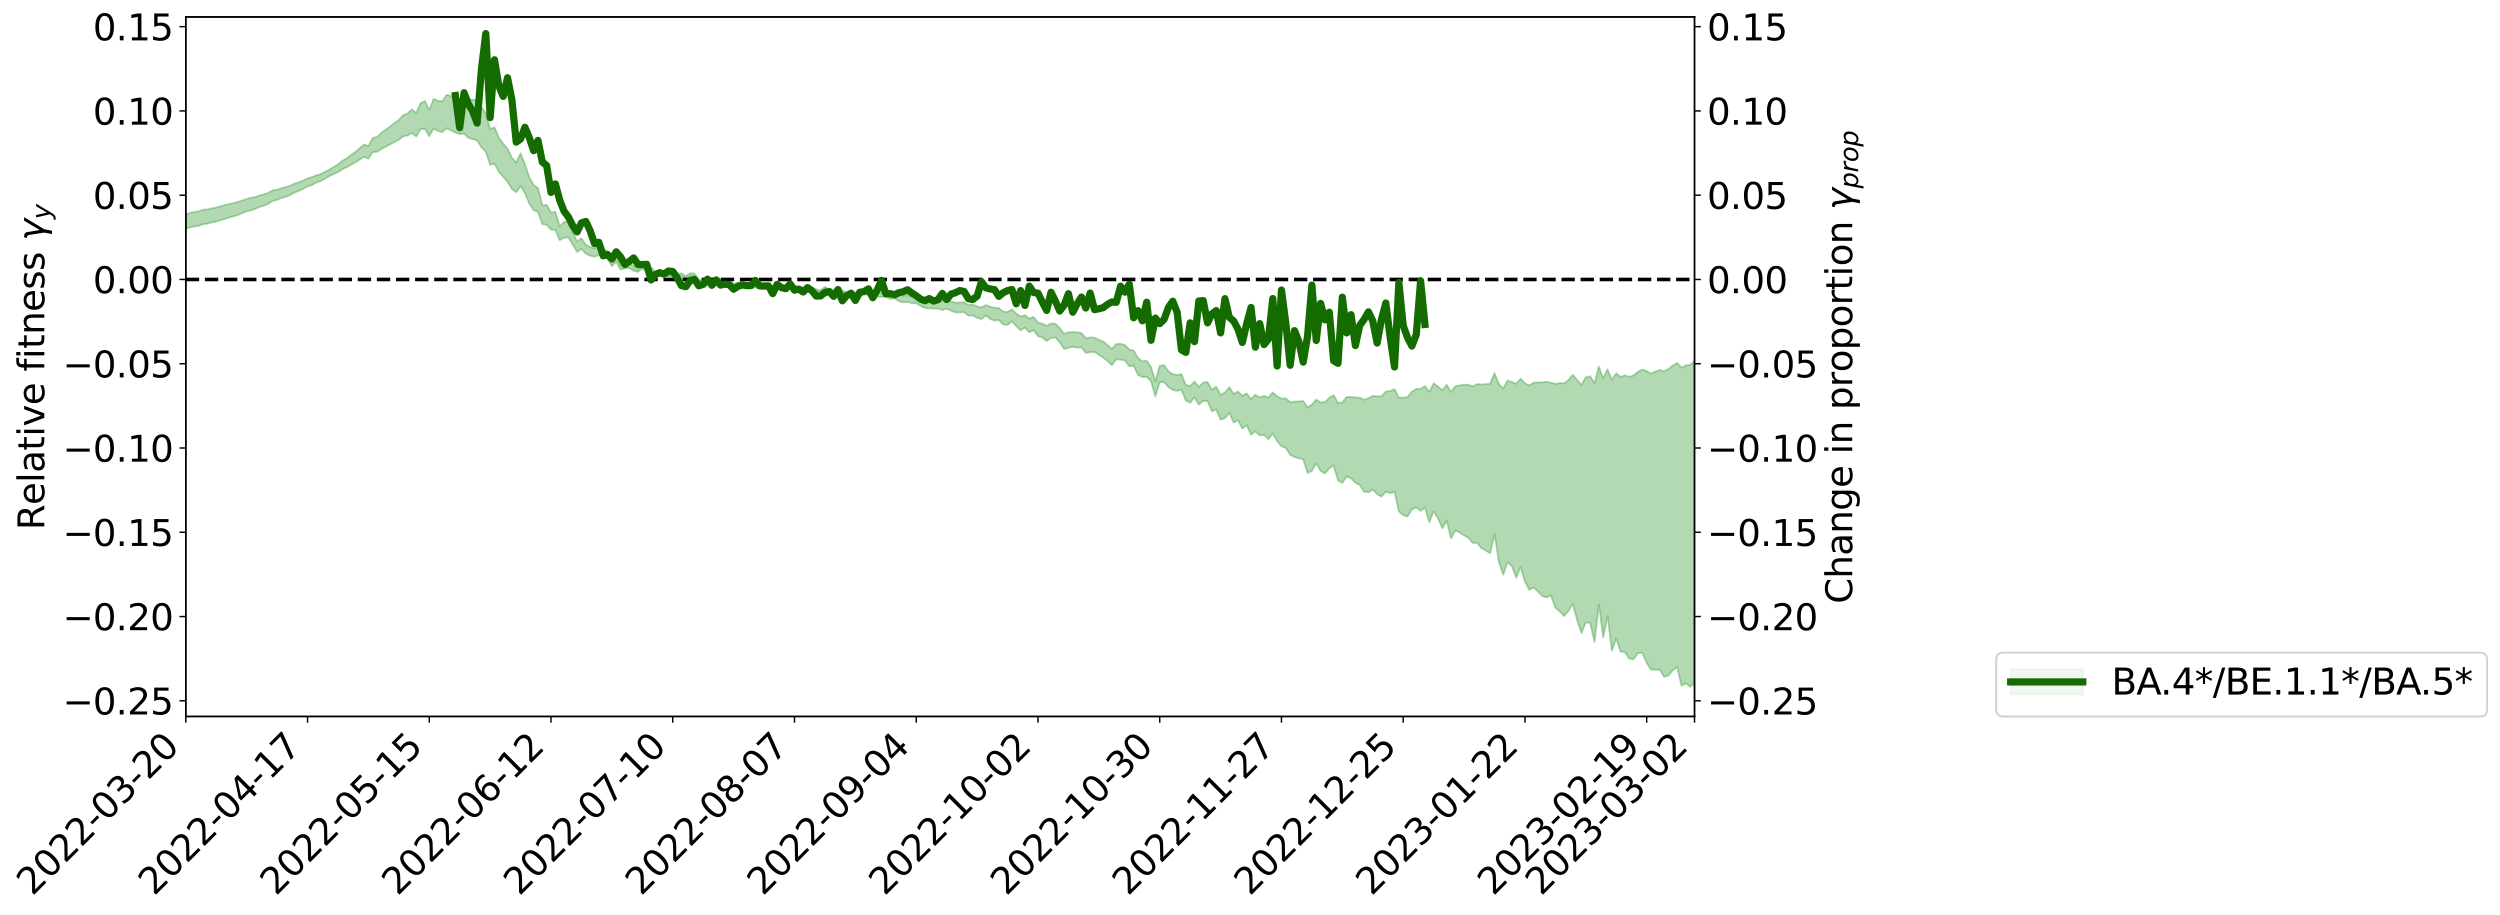 <?xml version="1.0" encoding="utf-8" standalone="no"?>
<!DOCTYPE svg PUBLIC "-//W3C//DTD SVG 1.1//EN"
  "http://www.w3.org/Graphics/SVG/1.1/DTD/svg11.dtd">
<svg xmlns:xlink="http://www.w3.org/1999/xlink" width="1386.94pt" height="507.542pt" viewBox="0 0 1386.94 507.542" xmlns="http://www.w3.org/2000/svg" version="1.1">
 <defs>
  <style type="text/css">*{stroke-linejoin: round; stroke-linecap: butt}</style>
 </defs>
 <g id="figure_1">
  <g id="patch_1">
   <path d="M 0 507.542 
L 1386.94 507.542 
L 1386.94 -0 
L 0 -0 
z
" style="fill: #ffffff"/>
  </g>
  <g id="axes_1">
   <g id="patch_2">
    <path d="M 103.075 397.467 
L 940.075 397.467 
L 940.075 9.387 
L 103.075 9.387 
z
" style="fill: #ffffff"/>
   </g>
   <g id="PolyCollection_1">
    <defs>
     <path id="m6ed21da39d" d="M 103.075 -388.603 
L 103.075 -380.568 
L 105.487 -381.438 
L 107.899 -381.979 
L 110.311 -382.285 
L 112.723 -383.193 
L 115.135 -383.416 
L 117.547 -384.141 
L 119.96 -384.627 
L 122.372 -385.411 
L 124.784 -386.045 
L 127.196 -386.878 
L 129.608 -387.506 
L 132.02 -388.292 
L 134.432 -389.261 
L 136.844 -390.297 
L 139.256 -390.833 
L 141.669 -391.655 
L 144.081 -392.788 
L 146.493 -393.489 
L 148.905 -394.483 
L 151.317 -396.074 
L 153.729 -396.623 
L 156.141 -397.679 
L 158.553 -398.384 
L 160.965 -399.308 
L 163.377 -400.694 
L 165.79 -401.64 
L 168.202 -402.752 
L 170.614 -404.114 
L 173.026 -404.819 
L 175.438 -406.198 
L 177.85 -407.002 
L 180.262 -408.381 
L 182.674 -409.81 
L 185.086 -410.946 
L 187.498 -412.044 
L 189.911 -413.681 
L 192.323 -414.702 
L 194.735 -416.187 
L 197.147 -417.433 
L 199.559 -418.995 
L 201.971 -420.559 
L 204.383 -419.48 
L 206.795 -423.163 
L 209.207 -423.271 
L 211.62 -424.977 
L 214.032 -426.2 
L 216.444 -427.446 
L 218.856 -428.714 
L 221.268 -429.989 
L 223.68 -431.89 
L 226.092 -432.34 
L 228.504 -433.79 
L 230.916 -431.724 
L 233.328 -435.909 
L 235.741 -436.062 
L 238.153 -431.942 
L 240.565 -436.136 
L 242.977 -434.889 
L 245.389 -434.214 
L 247.801 -436.388 
L 250.213 -435.17 
L 252.625 -433.923 
L 255.037 -433.089 
L 257.449 -433.422 
L 259.862 -431.079 
L 262.274 -430.303 
L 264.686 -429.625 
L 267.098 -425.796 
L 269.51 -423.339 
L 271.922 -416.056 
L 274.334 -416.663 
L 276.746 -412.212 
L 279.158 -409.484 
L 281.571 -406.745 
L 283.983 -402.657 
L 286.395 -400.843 
L 288.807 -404.311 
L 291.219 -400.366 
L 293.631 -394.601 
L 296.043 -390.898 
L 298.455 -390.05 
L 300.867 -383.123 
L 303.279 -382.872 
L 305.692 -380.138 
L 308.104 -379.892 
L 310.516 -374.302 
L 312.928 -375.677 
L 315.34 -375.786 
L 317.752 -371.906 
L 320.164 -367.732 
L 322.576 -369.43 
L 324.988 -366.814 
L 327.4 -365.661 
L 329.813 -365.105 
L 332.225 -366.084 
L 334.637 -364.808 
L 337.049 -364.171 
L 339.461 -359.839 
L 341.873 -362.287 
L 344.285 -357.946 
L 346.697 -358.71 
L 349.109 -358.827 
L 351.522 -357.296 
L 353.934 -356.642 
L 356.346 -358.448 
L 358.758 -356.799 
L 361.17 -357.322 
L 363.582 -354.748 
L 365.994 -355.119 
L 368.406 -355.096 
L 370.818 -354.08 
L 373.23 -354.408 
L 375.643 -353.736 
L 378.055 -354.181 
L 380.467 -352.945 
L 382.879 -354.209 
L 385.291 -354.237 
L 387.703 -351.431 
L 390.115 -350.96 
L 392.527 -350.91 
L 394.939 -351.997 
L 397.351 -351.025 
L 399.764 -351.41 
L 402.176 -350.319 
L 404.588 -350.66 
L 407 -348.846 
L 409.412 -349.624 
L 411.824 -350.085 
L 414.236 -348.766 
L 416.648 -348.835 
L 419.06 -347.86 
L 421.473 -348.209 
L 423.885 -348.316 
L 426.297 -347.441 
L 428.709 -347.668 
L 431.121 -347.541 
L 433.533 -347.945 
L 435.945 -347.976 
L 438.357 -347.975 
L 440.769 -348.192 
L 443.181 -347.134 
L 445.594 -346.862 
L 448.006 -346.463 
L 450.418 -346.656 
L 452.83 -345.825 
L 455.242 -345.166 
L 457.654 -347.346 
L 460.066 -345.896 
L 462.478 -345.472 
L 464.89 -344.477 
L 467.303 -345.28 
L 469.715 -343.929 
L 472.127 -343.598 
L 474.539 -344.146 
L 476.951 -344.398 
L 479.363 -344.469 
L 481.775 -343.682 
L 484.187 -344.116 
L 486.599 -342.97 
L 489.011 -342.817 
L 491.424 -342.837 
L 493.836 -341.756 
L 496.248 -342.095 
L 498.66 -340.437 
L 501.072 -339.81 
L 503.484 -340.055 
L 505.896 -339.293 
L 508.308 -339.312 
L 510.72 -337.839 
L 513.132 -336.676 
L 515.545 -336.446 
L 517.957 -336.366 
L 520.369 -336.347 
L 522.781 -335.51 
L 525.193 -336.236 
L 527.605 -335.178 
L 530.017 -334.189 
L 532.429 -334.231 
L 534.841 -334.326 
L 537.254 -332.41 
L 539.666 -332.551 
L 542.078 -331.238 
L 544.49 -330.456 
L 546.902 -332.491 
L 549.314 -330.549 
L 551.726 -329.713 
L 554.138 -329.929 
L 556.55 -327.526 
L 558.962 -327.27 
L 561.375 -329.179 
L 563.787 -326.66 
L 566.199 -324.269 
L 568.611 -325.838 
L 571.023 -323.129 
L 573.435 -324.33 
L 575.847 -321.024 
L 578.259 -320.321 
L 580.671 -318.305 
L 583.083 -320.05 
L 585.496 -320.225 
L 587.908 -317.655 
L 590.32 -313.965 
L 592.732 -314.523 
L 595.144 -315.145 
L 597.556 -314.661 
L 599.968 -314.798 
L 602.38 -311.761 
L 604.792 -312.147 
L 607.205 -312.259 
L 609.617 -310.747 
L 612.029 -309.134 
L 614.441 -307.241 
L 616.853 -304.948 
L 619.265 -308.223 
L 621.677 -307.99 
L 624.089 -307.536 
L 626.501 -304.339 
L 628.913 -304.635 
L 631.326 -299.534 
L 633.738 -298.371 
L 636.15 -298.468 
L 638.562 -295.955 
L 640.974 -287.596 
L 643.386 -295.544 
L 645.798 -295.593 
L 648.21 -292.75 
L 650.622 -291.249 
L 653.034 -290.651 
L 655.447 -291.253 
L 657.859 -285.301 
L 660.271 -284.087 
L 662.683 -287.107 
L 665.095 -283.048 
L 667.507 -285.202 
L 669.919 -284.994 
L 672.331 -279.343 
L 674.743 -280.399 
L 677.156 -274.663 
L 679.568 -275.642 
L 681.98 -278.487 
L 684.392 -273.084 
L 686.804 -274.363 
L 689.216 -269.83 
L 691.628 -271.56 
L 694.04 -266.399 
L 696.452 -268.184 
L 698.864 -265.934 
L 701.277 -266.311 
L 703.689 -263.817 
L 706.101 -267.108 
L 708.513 -262.749 
L 710.925 -259.951 
L 713.337 -259.011 
L 715.749 -255.239 
L 718.161 -254.029 
L 720.573 -253.241 
L 722.986 -252.735 
L 725.398 -245.129 
L 727.81 -246.307 
L 730.222 -250.382 
L 732.634 -246.276 
L 735.046 -244.891 
L 737.458 -247.658 
L 739.87 -249.331 
L 742.282 -241.047 
L 744.694 -239.554 
L 747.107 -243.231 
L 749.519 -242.129 
L 751.931 -239.728 
L 754.343 -238.462 
L 756.755 -234.79 
L 759.167 -234.374 
L 761.579 -235.921 
L 763.991 -233.413 
L 766.403 -231.979 
L 768.815 -234.692 
L 771.228 -234.017 
L 773.64 -234.582 
L 776.052 -223.793 
L 778.464 -221.76 
L 780.876 -220.982 
L 783.288 -224.944 
L 785.7 -226.05 
L 788.112 -224.1 
L 790.524 -225.995 
L 792.937 -217.808 
L 795.349 -223.872 
L 797.761 -219.973 
L 800.173 -214.399 
L 802.585 -218.664 
L 804.997 -208.801 
L 807.409 -213.305 
L 809.821 -212.089 
L 812.233 -210.463 
L 814.645 -209.134 
L 817.058 -206.283 
L 819.47 -206.285 
L 821.882 -203.375 
L 824.294 -202.117 
L 826.706 -200.614 
L 829.118 -211.283 
L 831.53 -195.73 
L 833.942 -188.676 
L 836.354 -195.637 
L 838.766 -193.458 
L 841.179 -187.042 
L 843.591 -193.092 
L 846.003 -184.837 
L 848.415 -180.286 
L 850.827 -181.624 
L 853.239 -179.387 
L 855.651 -176.806 
L 858.063 -176.06 
L 860.475 -177.171 
L 862.888 -170.376 
L 865.3 -168.351 
L 867.712 -165.77 
L 870.124 -168.596 
L 872.536 -172.584 
L 874.948 -163.548 
L 877.36 -156.34 
L 879.772 -162.251 
L 882.184 -161.918 
L 884.596 -151.269 
L 887.009 -172.229 
L 889.421 -153.836 
L 891.833 -165.758 
L 894.245 -146.474 
L 896.657 -153.23 
L 899.069 -145.996 
L 901.481 -145.753 
L 903.893 -142.102 
L 906.305 -141.765 
L 908.717 -145.281 
L 911.13 -145.384 
L 913.542 -139.759 
L 915.954 -136.057 
L 918.366 -135.99 
L 920.778 -135.985 
L 923.19 -132.014 
L 925.602 -132.799 
L 928.014 -135.631 
L 930.426 -137.55 
L 932.839 -127.085 
L 935.251 -128.416 
L 937.663 -126.499 
L 940.075 -128.773 
L 940.075 -307.202 
L 940.075 -307.202 
L 937.663 -305.088 
L 935.251 -304.874 
L 932.839 -303.593 
L 930.426 -306.23 
L 928.014 -304.766 
L 925.602 -302.849 
L 923.19 -301.608 
L 920.778 -302.256 
L 918.366 -301.508 
L 915.954 -300.285 
L 913.542 -301.625 
L 911.13 -302.564 
L 908.717 -301.34 
L 906.305 -299.339 
L 903.893 -298.438 
L 901.481 -299.332 
L 899.069 -298.399 
L 896.657 -300.44 
L 894.245 -296.902 
L 891.833 -302.618 
L 889.421 -297.658 
L 887.009 -304.218 
L 884.596 -295.038 
L 882.184 -298.799 
L 879.772 -298.34 
L 877.36 -294.035 
L 874.948 -296.729 
L 872.536 -299.61 
L 870.124 -296.706 
L 867.712 -294.863 
L 865.3 -294.987 
L 862.888 -294.536 
L 860.475 -295.151 
L 858.063 -295.793 
L 855.651 -295.447 
L 853.239 -295.42 
L 850.827 -295.285 
L 848.415 -293.75 
L 846.003 -294.882 
L 843.591 -297.449 
L 841.179 -294.632 
L 838.766 -295.67 
L 836.354 -296.442 
L 833.942 -292.035 
L 831.53 -294.455 
L 829.118 -300.579 
L 826.706 -294.695 
L 824.294 -294.473 
L 821.882 -294.189 
L 819.47 -294.496 
L 817.058 -293.199 
L 814.645 -294.088 
L 812.233 -294.13 
L 809.821 -293.797 
L 807.409 -293.297 
L 804.997 -290.099 
L 802.585 -294.031 
L 800.173 -291.034 
L 797.761 -293.077 
L 795.349 -294.897 
L 792.937 -290.17 
L 790.524 -293.355 
L 788.112 -291.801 
L 785.7 -291.777 
L 783.288 -290.324 
L 780.876 -287.175 
L 778.464 -286.926 
L 776.052 -286.927 
L 773.64 -291.661 
L 771.228 -290.596 
L 768.815 -290.322 
L 766.403 -287.711 
L 763.991 -287.731 
L 761.579 -287.913 
L 759.167 -286.679 
L 756.755 -285.786 
L 754.343 -286.924 
L 751.931 -287.032 
L 749.519 -287.292 
L 747.107 -287.329 
L 744.694 -284.301 
L 742.282 -283.986 
L 739.87 -288.32 
L 737.458 -286.869 
L 735.046 -284.446 
L 732.634 -284.279 
L 730.222 -285.891 
L 727.81 -283.038 
L 725.398 -281.637 
L 722.986 -285.131 
L 720.573 -284.865 
L 718.161 -284.75 
L 715.749 -284.437 
L 713.337 -286.581 
L 710.925 -286.387 
L 708.513 -287.758 
L 706.101 -289.865 
L 703.689 -286.884 
L 701.277 -287.886 
L 698.864 -287.123 
L 696.452 -288.57 
L 694.04 -286.135 
L 691.628 -289.28 
L 689.216 -287.933 
L 686.804 -290.358 
L 684.392 -289.053 
L 681.98 -292.692 
L 679.568 -289.77 
L 677.156 -288.54 
L 674.743 -292.956 
L 672.331 -291.377 
L 669.919 -295.589 
L 667.507 -295.337 
L 665.095 -292.875 
L 662.683 -295.915 
L 660.271 -293.412 
L 657.859 -293.956 
L 655.447 -299.986 
L 653.034 -299.468 
L 650.622 -299.973 
L 648.21 -301.599 
L 645.798 -305.078 
L 643.386 -304.561 
L 640.974 -296.031 
L 638.562 -303.909 
L 636.15 -307.544 
L 633.738 -307.054 
L 631.326 -308.937 
L 628.913 -313.069 
L 626.501 -313.645 
L 624.089 -316.13 
L 621.677 -316.79 
L 619.265 -316.766 
L 616.853 -313.919 
L 614.441 -316.144 
L 612.029 -318.081 
L 609.617 -319.054 
L 607.205 -320.257 
L 604.792 -320.341 
L 602.38 -319.947 
L 599.968 -322.735 
L 597.556 -323.237 
L 595.144 -323.324 
L 592.732 -323.167 
L 590.32 -322.361 
L 587.908 -325.64 
L 585.496 -327.902 
L 583.083 -328.104 
L 580.671 -326.731 
L 578.259 -328.069 
L 575.847 -328.541 
L 573.435 -331.773 
L 571.023 -330.775 
L 568.611 -332.707 
L 566.199 -331.938 
L 563.787 -333.588 
L 561.375 -335.895 
L 558.962 -334.481 
L 556.55 -334.666 
L 554.138 -336.629 
L 551.726 -336.765 
L 549.314 -337.412 
L 546.902 -338.336 
L 544.49 -336.985 
L 542.078 -337.549 
L 539.666 -338.616 
L 537.254 -338.384 
L 534.841 -339.854 
L 532.429 -339.737 
L 530.017 -339.676 
L 527.605 -340.437 
L 525.193 -341.193 
L 522.781 -340.644 
L 520.369 -341.12 
L 517.957 -341.07 
L 515.545 -341.101 
L 513.132 -341.331 
L 510.72 -342.016 
L 508.308 -343.398 
L 505.896 -342.934 
L 503.484 -343.742 
L 501.072 -343.543 
L 498.66 -344.077 
L 496.248 -344.99 
L 493.836 -344.558 
L 491.424 -345.253 
L 489.011 -345.206 
L 486.599 -345.452 
L 484.187 -346.302 
L 481.775 -345.959 
L 479.363 -346.589 
L 476.951 -346.299 
L 474.539 -345.38 
L 472.127 -345.181 
L 469.715 -345.341 
L 467.303 -346.461 
L 464.89 -345.808 
L 462.478 -346.638 
L 460.066 -347.105 
L 457.654 -348.404 
L 455.242 -346.496 
L 452.83 -347.002 
L 450.418 -347.839 
L 448.006 -347.565 
L 445.594 -348.058 
L 443.181 -348.327 
L 440.769 -348.972 
L 438.357 -348.665 
L 435.945 -348.979 
L 433.533 -348.983 
L 431.121 -348.77 
L 428.709 -348.836 
L 426.297 -348.693 
L 423.885 -349.594 
L 421.473 -349.343 
L 419.06 -349.121 
L 416.648 -349.929 
L 414.236 -349.827 
L 411.824 -351.093 
L 409.412 -350.776 
L 407 -350.083 
L 404.588 -351.934 
L 402.176 -351.237 
L 399.764 -352.777 
L 397.351 -352.132 
L 394.939 -353.141 
L 392.527 -352.298 
L 390.115 -351.942 
L 387.703 -352.454 
L 385.291 -355.737 
L 382.879 -356.003 
L 380.467 -354.275 
L 378.055 -355.974 
L 375.643 -355.191 
L 373.23 -355.753 
L 370.818 -355.481 
L 368.406 -357.141 
L 365.994 -356.958 
L 363.582 -356.604 
L 361.17 -359.396 
L 358.758 -358.973 
L 356.346 -361.019 
L 353.934 -358.27 
L 351.522 -359.94 
L 349.109 -361.523 
L 346.697 -361.511 
L 344.285 -360.288 
L 341.873 -365.805 
L 339.461 -362.959 
L 337.049 -368.201 
L 334.637 -369.349 
L 332.225 -371.034 
L 329.813 -369.878 
L 327.4 -370.582 
L 324.988 -371.788 
L 322.576 -375.321 
L 320.164 -373.617 
L 317.752 -378.577 
L 315.34 -384.84 
L 312.928 -384.335 
L 310.516 -381.972 
L 308.104 -390.027 
L 305.692 -389.625 
L 303.279 -393.872 
L 300.867 -393.692 
L 298.455 -403.267 
L 296.043 -404.927 
L 293.631 -409.297 
L 291.219 -416.374 
L 288.807 -422.513 
L 286.395 -417.353 
L 283.983 -420.088 
L 281.571 -425.108 
L 279.158 -427.813 
L 276.746 -431.276 
L 274.334 -436.992 
L 271.922 -435.874 
L 269.51 -444.816 
L 267.098 -448.079 
L 264.686 -451.749 
L 262.274 -452.231 
L 259.862 -452.39 
L 257.449 -454.108 
L 255.037 -452.627 
L 252.625 -453.137 
L 250.213 -454.321 
L 247.801 -454.979 
L 245.389 -451.365 
L 242.977 -451.615 
L 240.565 -452.696 
L 238.153 -446.528 
L 235.741 -451.509 
L 233.328 -450.346 
L 230.916 -444.895 
L 228.504 -446.867 
L 226.092 -444.575 
L 223.68 -443.717 
L 221.268 -441.021 
L 218.856 -439.251 
L 216.444 -437.396 
L 214.032 -435.584 
L 211.62 -433.896 
L 209.207 -431.501 
L 206.795 -431.057 
L 204.383 -426.5 
L 201.971 -427.416 
L 199.559 -425.336 
L 197.147 -423.213 
L 194.735 -421.612 
L 192.323 -419.692 
L 189.911 -418.382 
L 187.498 -416.302 
L 185.086 -414.899 
L 182.674 -413.479 
L 180.262 -412.192 
L 177.85 -410.919 
L 175.438 -410.278 
L 173.026 -409.244 
L 170.614 -408.552 
L 168.202 -407.381 
L 165.79 -406.475 
L 163.377 -405.7 
L 160.965 -404.512 
L 158.553 -403.748 
L 156.141 -403.19 
L 153.729 -402.314 
L 151.317 -401.948 
L 148.905 -400.594 
L 146.493 -399.795 
L 144.081 -399.175 
L 141.669 -398.253 
L 139.256 -397.887 
L 136.844 -397.151 
L 134.432 -396.371 
L 132.02 -395.506 
L 129.608 -394.969 
L 127.196 -394.359 
L 124.784 -393.872 
L 122.372 -393.112 
L 119.96 -392.407 
L 117.547 -392.01 
L 115.135 -391.36 
L 112.723 -391.179 
L 110.311 -390.332 
L 107.899 -390.015 
L 105.487 -389.502 
L 103.075 -388.603 
z
" style="stroke: #008000; stroke-opacity: 0.3"/>
    </defs>
    <g clip-path="url(#p1a5c89d118)">
     <use xlink:href="#m6ed21da39d" x="0" y="507.542" style="fill: #008000; fill-opacity: 0.3; stroke: #008000; stroke-opacity: 0.3"/>
    </g>
   </g>
   <g id="matplotlib.axis_1">
    <g id="xtick_1">
     <g id="line2d_1">
      <defs>
       <path id="m2df8b7bf4e" d="M 0 0 
L 0 3.5 
" style="stroke: #000000; stroke-width: 0.8"/>
      </defs>
      <g>
       <use xlink:href="#m2df8b7bf4e" x="103.075" y="397.467" style="stroke: #000000; stroke-width: 0.8"/>
      </g>
     </g>
     <g id="text_1">
      <!-- 2022-03-20 -->
      <g transform="translate(17.946 497.401) rotate(-45) scale(0.2 -0.2)">
       <defs>
        <path id="DejaVuSans-32" d="M 1228 531 
L 3431 531 
L 3431 0 
L 469 0 
L 469 531 
Q 828 903 1448 1529 
Q 2069 2156 2228 2338 
Q 2531 2678 2651 2914 
Q 2772 3150 2772 3378 
Q 2772 3750 2511 3984 
Q 2250 4219 1831 4219 
Q 1534 4219 1204 4116 
Q 875 4013 500 3803 
L 500 4441 
Q 881 4594 1212 4672 
Q 1544 4750 1819 4750 
Q 2544 4750 2975 4387 
Q 3406 4025 3406 3419 
Q 3406 3131 3298 2873 
Q 3191 2616 2906 2266 
Q 2828 2175 2409 1742 
Q 1991 1309 1228 531 
z
" transform="scale(0.016)"/>
        <path id="DejaVuSans-30" d="M 2034 4250 
Q 1547 4250 1301 3770 
Q 1056 3291 1056 2328 
Q 1056 1369 1301 889 
Q 1547 409 2034 409 
Q 2525 409 2770 889 
Q 3016 1369 3016 2328 
Q 3016 3291 2770 3770 
Q 2525 4250 2034 4250 
z
M 2034 4750 
Q 2819 4750 3233 4129 
Q 3647 3509 3647 2328 
Q 3647 1150 3233 529 
Q 2819 -91 2034 -91 
Q 1250 -91 836 529 
Q 422 1150 422 2328 
Q 422 3509 836 4129 
Q 1250 4750 2034 4750 
z
" transform="scale(0.016)"/>
        <path id="DejaVuSans-2d" d="M 313 2009 
L 1997 2009 
L 1997 1497 
L 313 1497 
L 313 2009 
z
" transform="scale(0.016)"/>
        <path id="DejaVuSans-33" d="M 2597 2516 
Q 3050 2419 3304 2112 
Q 3559 1806 3559 1356 
Q 3559 666 3084 287 
Q 2609 -91 1734 -91 
Q 1441 -91 1130 -33 
Q 819 25 488 141 
L 488 750 
Q 750 597 1062 519 
Q 1375 441 1716 441 
Q 2309 441 2620 675 
Q 2931 909 2931 1356 
Q 2931 1769 2642 2001 
Q 2353 2234 1838 2234 
L 1294 2234 
L 1294 2753 
L 1863 2753 
Q 2328 2753 2575 2939 
Q 2822 3125 2822 3475 
Q 2822 3834 2567 4026 
Q 2313 4219 1838 4219 
Q 1578 4219 1281 4162 
Q 984 4106 628 3988 
L 628 4550 
Q 988 4650 1302 4700 
Q 1616 4750 1894 4750 
Q 2613 4750 3031 4423 
Q 3450 4097 3450 3541 
Q 3450 3153 3228 2886 
Q 3006 2619 2597 2516 
z
" transform="scale(0.016)"/>
       </defs>
       <use xlink:href="#DejaVuSans-32"/>
       <use xlink:href="#DejaVuSans-30" x="63.623"/>
       <use xlink:href="#DejaVuSans-32" x="127.246"/>
       <use xlink:href="#DejaVuSans-32" x="190.869"/>
       <use xlink:href="#DejaVuSans-2d" x="254.492"/>
       <use xlink:href="#DejaVuSans-30" x="290.576"/>
       <use xlink:href="#DejaVuSans-33" x="354.199"/>
       <use xlink:href="#DejaVuSans-2d" x="417.822"/>
       <use xlink:href="#DejaVuSans-32" x="453.906"/>
       <use xlink:href="#DejaVuSans-30" x="517.529"/>
      </g>
     </g>
    </g>
    <g id="xtick_2">
     <g id="line2d_2">
      <g>
       <use xlink:href="#m2df8b7bf4e" x="170.614" y="397.467" style="stroke: #000000; stroke-width: 0.8"/>
      </g>
     </g>
     <g id="text_2">
      <!-- 2022-04-17 -->
      <g transform="translate(85.485 497.401) rotate(-45) scale(0.2 -0.2)">
       <defs>
        <path id="DejaVuSans-34" d="M 2419 4116 
L 825 1625 
L 2419 1625 
L 2419 4116 
z
M 2253 4666 
L 3047 4666 
L 3047 1625 
L 3713 1625 
L 3713 1100 
L 3047 1100 
L 3047 0 
L 2419 0 
L 2419 1100 
L 313 1100 
L 313 1709 
L 2253 4666 
z
" transform="scale(0.016)"/>
        <path id="DejaVuSans-31" d="M 794 531 
L 1825 531 
L 1825 4091 
L 703 3866 
L 703 4441 
L 1819 4666 
L 2450 4666 
L 2450 531 
L 3481 531 
L 3481 0 
L 794 0 
L 794 531 
z
" transform="scale(0.016)"/>
        <path id="DejaVuSans-37" d="M 525 4666 
L 3525 4666 
L 3525 4397 
L 1831 0 
L 1172 0 
L 2766 4134 
L 525 4134 
L 525 4666 
z
" transform="scale(0.016)"/>
       </defs>
       <use xlink:href="#DejaVuSans-32"/>
       <use xlink:href="#DejaVuSans-30" x="63.623"/>
       <use xlink:href="#DejaVuSans-32" x="127.246"/>
       <use xlink:href="#DejaVuSans-32" x="190.869"/>
       <use xlink:href="#DejaVuSans-2d" x="254.492"/>
       <use xlink:href="#DejaVuSans-30" x="290.576"/>
       <use xlink:href="#DejaVuSans-34" x="354.199"/>
       <use xlink:href="#DejaVuSans-2d" x="417.822"/>
       <use xlink:href="#DejaVuSans-31" x="453.906"/>
       <use xlink:href="#DejaVuSans-37" x="517.529"/>
      </g>
     </g>
    </g>
    <g id="xtick_3">
     <g id="line2d_3">
      <g>
       <use xlink:href="#m2df8b7bf4e" x="238.153" y="397.467" style="stroke: #000000; stroke-width: 0.8"/>
      </g>
     </g>
     <g id="text_3">
      <!-- 2022-05-15 -->
      <g transform="translate(153.024 497.401) rotate(-45) scale(0.2 -0.2)">
       <defs>
        <path id="DejaVuSans-35" d="M 691 4666 
L 3169 4666 
L 3169 4134 
L 1269 4134 
L 1269 2991 
Q 1406 3038 1543 3061 
Q 1681 3084 1819 3084 
Q 2600 3084 3056 2656 
Q 3513 2228 3513 1497 
Q 3513 744 3044 326 
Q 2575 -91 1722 -91 
Q 1428 -91 1123 -41 
Q 819 9 494 109 
L 494 744 
Q 775 591 1075 516 
Q 1375 441 1709 441 
Q 2250 441 2565 725 
Q 2881 1009 2881 1497 
Q 2881 1984 2565 2268 
Q 2250 2553 1709 2553 
Q 1456 2553 1204 2497 
Q 953 2441 691 2322 
L 691 4666 
z
" transform="scale(0.016)"/>
       </defs>
       <use xlink:href="#DejaVuSans-32"/>
       <use xlink:href="#DejaVuSans-30" x="63.623"/>
       <use xlink:href="#DejaVuSans-32" x="127.246"/>
       <use xlink:href="#DejaVuSans-32" x="190.869"/>
       <use xlink:href="#DejaVuSans-2d" x="254.492"/>
       <use xlink:href="#DejaVuSans-30" x="290.576"/>
       <use xlink:href="#DejaVuSans-35" x="354.199"/>
       <use xlink:href="#DejaVuSans-2d" x="417.822"/>
       <use xlink:href="#DejaVuSans-31" x="453.906"/>
       <use xlink:href="#DejaVuSans-35" x="517.529"/>
      </g>
     </g>
    </g>
    <g id="xtick_4">
     <g id="line2d_4">
      <g>
       <use xlink:href="#m2df8b7bf4e" x="305.692" y="397.467" style="stroke: #000000; stroke-width: 0.8"/>
      </g>
     </g>
     <g id="text_4">
      <!-- 2022-06-12 -->
      <g transform="translate(220.563 497.401) rotate(-45) scale(0.2 -0.2)">
       <defs>
        <path id="DejaVuSans-36" d="M 2113 2584 
Q 1688 2584 1439 2293 
Q 1191 2003 1191 1497 
Q 1191 994 1439 701 
Q 1688 409 2113 409 
Q 2538 409 2786 701 
Q 3034 994 3034 1497 
Q 3034 2003 2786 2293 
Q 2538 2584 2113 2584 
z
M 3366 4563 
L 3366 3988 
Q 3128 4100 2886 4159 
Q 2644 4219 2406 4219 
Q 1781 4219 1451 3797 
Q 1122 3375 1075 2522 
Q 1259 2794 1537 2939 
Q 1816 3084 2150 3084 
Q 2853 3084 3261 2657 
Q 3669 2231 3669 1497 
Q 3669 778 3244 343 
Q 2819 -91 2113 -91 
Q 1303 -91 875 529 
Q 447 1150 447 2328 
Q 447 3434 972 4092 
Q 1497 4750 2381 4750 
Q 2619 4750 2861 4703 
Q 3103 4656 3366 4563 
z
" transform="scale(0.016)"/>
       </defs>
       <use xlink:href="#DejaVuSans-32"/>
       <use xlink:href="#DejaVuSans-30" x="63.623"/>
       <use xlink:href="#DejaVuSans-32" x="127.246"/>
       <use xlink:href="#DejaVuSans-32" x="190.869"/>
       <use xlink:href="#DejaVuSans-2d" x="254.492"/>
       <use xlink:href="#DejaVuSans-30" x="290.576"/>
       <use xlink:href="#DejaVuSans-36" x="354.199"/>
       <use xlink:href="#DejaVuSans-2d" x="417.822"/>
       <use xlink:href="#DejaVuSans-31" x="453.906"/>
       <use xlink:href="#DejaVuSans-32" x="517.529"/>
      </g>
     </g>
    </g>
    <g id="xtick_5">
     <g id="line2d_5">
      <g>
       <use xlink:href="#m2df8b7bf4e" x="373.23" y="397.467" style="stroke: #000000; stroke-width: 0.8"/>
      </g>
     </g>
     <g id="text_5">
      <!-- 2022-07-10 -->
      <g transform="translate(288.101 497.401) rotate(-45) scale(0.2 -0.2)">
       <use xlink:href="#DejaVuSans-32"/>
       <use xlink:href="#DejaVuSans-30" x="63.623"/>
       <use xlink:href="#DejaVuSans-32" x="127.246"/>
       <use xlink:href="#DejaVuSans-32" x="190.869"/>
       <use xlink:href="#DejaVuSans-2d" x="254.492"/>
       <use xlink:href="#DejaVuSans-30" x="290.576"/>
       <use xlink:href="#DejaVuSans-37" x="354.199"/>
       <use xlink:href="#DejaVuSans-2d" x="417.822"/>
       <use xlink:href="#DejaVuSans-31" x="453.906"/>
       <use xlink:href="#DejaVuSans-30" x="517.529"/>
      </g>
     </g>
    </g>
    <g id="xtick_6">
     <g id="line2d_6">
      <g>
       <use xlink:href="#m2df8b7bf4e" x="440.769" y="397.467" style="stroke: #000000; stroke-width: 0.8"/>
      </g>
     </g>
     <g id="text_6">
      <!-- 2022-08-07 -->
      <g transform="translate(355.64 497.401) rotate(-45) scale(0.2 -0.2)">
       <defs>
        <path id="DejaVuSans-38" d="M 2034 2216 
Q 1584 2216 1326 1975 
Q 1069 1734 1069 1313 
Q 1069 891 1326 650 
Q 1584 409 2034 409 
Q 2484 409 2743 651 
Q 3003 894 3003 1313 
Q 3003 1734 2745 1975 
Q 2488 2216 2034 2216 
z
M 1403 2484 
Q 997 2584 770 2862 
Q 544 3141 544 3541 
Q 544 4100 942 4425 
Q 1341 4750 2034 4750 
Q 2731 4750 3128 4425 
Q 3525 4100 3525 3541 
Q 3525 3141 3298 2862 
Q 3072 2584 2669 2484 
Q 3125 2378 3379 2068 
Q 3634 1759 3634 1313 
Q 3634 634 3220 271 
Q 2806 -91 2034 -91 
Q 1263 -91 848 271 
Q 434 634 434 1313 
Q 434 1759 690 2068 
Q 947 2378 1403 2484 
z
M 1172 3481 
Q 1172 3119 1398 2916 
Q 1625 2713 2034 2713 
Q 2441 2713 2670 2916 
Q 2900 3119 2900 3481 
Q 2900 3844 2670 4047 
Q 2441 4250 2034 4250 
Q 1625 4250 1398 4047 
Q 1172 3844 1172 3481 
z
" transform="scale(0.016)"/>
       </defs>
       <use xlink:href="#DejaVuSans-32"/>
       <use xlink:href="#DejaVuSans-30" x="63.623"/>
       <use xlink:href="#DejaVuSans-32" x="127.246"/>
       <use xlink:href="#DejaVuSans-32" x="190.869"/>
       <use xlink:href="#DejaVuSans-2d" x="254.492"/>
       <use xlink:href="#DejaVuSans-30" x="290.576"/>
       <use xlink:href="#DejaVuSans-38" x="354.199"/>
       <use xlink:href="#DejaVuSans-2d" x="417.822"/>
       <use xlink:href="#DejaVuSans-30" x="453.906"/>
       <use xlink:href="#DejaVuSans-37" x="517.529"/>
      </g>
     </g>
    </g>
    <g id="xtick_7">
     <g id="line2d_7">
      <g>
       <use xlink:href="#m2df8b7bf4e" x="508.308" y="397.467" style="stroke: #000000; stroke-width: 0.8"/>
      </g>
     </g>
     <g id="text_7">
      <!-- 2022-09-04 -->
      <g transform="translate(423.179 497.401) rotate(-45) scale(0.2 -0.2)">
       <defs>
        <path id="DejaVuSans-39" d="M 703 97 
L 703 672 
Q 941 559 1184 500 
Q 1428 441 1663 441 
Q 2288 441 2617 861 
Q 2947 1281 2994 2138 
Q 2813 1869 2534 1725 
Q 2256 1581 1919 1581 
Q 1219 1581 811 2004 
Q 403 2428 403 3163 
Q 403 3881 828 4315 
Q 1253 4750 1959 4750 
Q 2769 4750 3195 4129 
Q 3622 3509 3622 2328 
Q 3622 1225 3098 567 
Q 2575 -91 1691 -91 
Q 1453 -91 1209 -44 
Q 966 3 703 97 
z
M 1959 2075 
Q 2384 2075 2632 2365 
Q 2881 2656 2881 3163 
Q 2881 3666 2632 3958 
Q 2384 4250 1959 4250 
Q 1534 4250 1286 3958 
Q 1038 3666 1038 3163 
Q 1038 2656 1286 2365 
Q 1534 2075 1959 2075 
z
" transform="scale(0.016)"/>
       </defs>
       <use xlink:href="#DejaVuSans-32"/>
       <use xlink:href="#DejaVuSans-30" x="63.623"/>
       <use xlink:href="#DejaVuSans-32" x="127.246"/>
       <use xlink:href="#DejaVuSans-32" x="190.869"/>
       <use xlink:href="#DejaVuSans-2d" x="254.492"/>
       <use xlink:href="#DejaVuSans-30" x="290.576"/>
       <use xlink:href="#DejaVuSans-39" x="354.199"/>
       <use xlink:href="#DejaVuSans-2d" x="417.822"/>
       <use xlink:href="#DejaVuSans-30" x="453.906"/>
       <use xlink:href="#DejaVuSans-34" x="517.529"/>
      </g>
     </g>
    </g>
    <g id="xtick_8">
     <g id="line2d_8">
      <g>
       <use xlink:href="#m2df8b7bf4e" x="575.847" y="397.467" style="stroke: #000000; stroke-width: 0.8"/>
      </g>
     </g>
     <g id="text_8">
      <!-- 2022-10-02 -->
      <g transform="translate(490.718 497.401) rotate(-45) scale(0.2 -0.2)">
       <use xlink:href="#DejaVuSans-32"/>
       <use xlink:href="#DejaVuSans-30" x="63.623"/>
       <use xlink:href="#DejaVuSans-32" x="127.246"/>
       <use xlink:href="#DejaVuSans-32" x="190.869"/>
       <use xlink:href="#DejaVuSans-2d" x="254.492"/>
       <use xlink:href="#DejaVuSans-31" x="290.576"/>
       <use xlink:href="#DejaVuSans-30" x="354.199"/>
       <use xlink:href="#DejaVuSans-2d" x="417.822"/>
       <use xlink:href="#DejaVuSans-30" x="453.906"/>
       <use xlink:href="#DejaVuSans-32" x="517.529"/>
      </g>
     </g>
    </g>
    <g id="xtick_9">
     <g id="line2d_9">
      <g>
       <use xlink:href="#m2df8b7bf4e" x="643.386" y="397.467" style="stroke: #000000; stroke-width: 0.8"/>
      </g>
     </g>
     <g id="text_9">
      <!-- 2022-10-30 -->
      <g transform="translate(558.257 497.401) rotate(-45) scale(0.2 -0.2)">
       <use xlink:href="#DejaVuSans-32"/>
       <use xlink:href="#DejaVuSans-30" x="63.623"/>
       <use xlink:href="#DejaVuSans-32" x="127.246"/>
       <use xlink:href="#DejaVuSans-32" x="190.869"/>
       <use xlink:href="#DejaVuSans-2d" x="254.492"/>
       <use xlink:href="#DejaVuSans-31" x="290.576"/>
       <use xlink:href="#DejaVuSans-30" x="354.199"/>
       <use xlink:href="#DejaVuSans-2d" x="417.822"/>
       <use xlink:href="#DejaVuSans-33" x="453.906"/>
       <use xlink:href="#DejaVuSans-30" x="517.529"/>
      </g>
     </g>
    </g>
    <g id="xtick_10">
     <g id="line2d_10">
      <g>
       <use xlink:href="#m2df8b7bf4e" x="710.925" y="397.467" style="stroke: #000000; stroke-width: 0.8"/>
      </g>
     </g>
     <g id="text_10">
      <!-- 2022-11-27 -->
      <g transform="translate(625.796 497.401) rotate(-45) scale(0.2 -0.2)">
       <use xlink:href="#DejaVuSans-32"/>
       <use xlink:href="#DejaVuSans-30" x="63.623"/>
       <use xlink:href="#DejaVuSans-32" x="127.246"/>
       <use xlink:href="#DejaVuSans-32" x="190.869"/>
       <use xlink:href="#DejaVuSans-2d" x="254.492"/>
       <use xlink:href="#DejaVuSans-31" x="290.576"/>
       <use xlink:href="#DejaVuSans-31" x="354.199"/>
       <use xlink:href="#DejaVuSans-2d" x="417.822"/>
       <use xlink:href="#DejaVuSans-32" x="453.906"/>
       <use xlink:href="#DejaVuSans-37" x="517.529"/>
      </g>
     </g>
    </g>
    <g id="xtick_11">
     <g id="line2d_11">
      <g>
       <use xlink:href="#m2df8b7bf4e" x="778.464" y="397.467" style="stroke: #000000; stroke-width: 0.8"/>
      </g>
     </g>
     <g id="text_11">
      <!-- 2022-12-25 -->
      <g transform="translate(693.335 497.401) rotate(-45) scale(0.2 -0.2)">
       <use xlink:href="#DejaVuSans-32"/>
       <use xlink:href="#DejaVuSans-30" x="63.623"/>
       <use xlink:href="#DejaVuSans-32" x="127.246"/>
       <use xlink:href="#DejaVuSans-32" x="190.869"/>
       <use xlink:href="#DejaVuSans-2d" x="254.492"/>
       <use xlink:href="#DejaVuSans-31" x="290.576"/>
       <use xlink:href="#DejaVuSans-32" x="354.199"/>
       <use xlink:href="#DejaVuSans-2d" x="417.822"/>
       <use xlink:href="#DejaVuSans-32" x="453.906"/>
       <use xlink:href="#DejaVuSans-35" x="517.529"/>
      </g>
     </g>
    </g>
    <g id="xtick_12">
     <g id="line2d_12">
      <g>
       <use xlink:href="#m2df8b7bf4e" x="846.003" y="397.467" style="stroke: #000000; stroke-width: 0.8"/>
      </g>
     </g>
     <g id="text_12">
      <!-- 2023-01-22 -->
      <g transform="translate(760.874 497.401) rotate(-45) scale(0.2 -0.2)">
       <use xlink:href="#DejaVuSans-32"/>
       <use xlink:href="#DejaVuSans-30" x="63.623"/>
       <use xlink:href="#DejaVuSans-32" x="127.246"/>
       <use xlink:href="#DejaVuSans-33" x="190.869"/>
       <use xlink:href="#DejaVuSans-2d" x="254.492"/>
       <use xlink:href="#DejaVuSans-30" x="290.576"/>
       <use xlink:href="#DejaVuSans-31" x="354.199"/>
       <use xlink:href="#DejaVuSans-2d" x="417.822"/>
       <use xlink:href="#DejaVuSans-32" x="453.906"/>
       <use xlink:href="#DejaVuSans-32" x="517.529"/>
      </g>
     </g>
    </g>
    <g id="xtick_13">
     <g id="line2d_13">
      <g>
       <use xlink:href="#m2df8b7bf4e" x="913.542" y="397.467" style="stroke: #000000; stroke-width: 0.8"/>
      </g>
     </g>
     <g id="text_13">
      <!-- 2023-02-19 -->
      <g transform="translate(828.413 497.401) rotate(-45) scale(0.2 -0.2)">
       <use xlink:href="#DejaVuSans-32"/>
       <use xlink:href="#DejaVuSans-30" x="63.623"/>
       <use xlink:href="#DejaVuSans-32" x="127.246"/>
       <use xlink:href="#DejaVuSans-33" x="190.869"/>
       <use xlink:href="#DejaVuSans-2d" x="254.492"/>
       <use xlink:href="#DejaVuSans-30" x="290.576"/>
       <use xlink:href="#DejaVuSans-32" x="354.199"/>
       <use xlink:href="#DejaVuSans-2d" x="417.822"/>
       <use xlink:href="#DejaVuSans-31" x="453.906"/>
       <use xlink:href="#DejaVuSans-39" x="517.529"/>
      </g>
     </g>
    </g>
    <g id="xtick_14">
     <g id="line2d_14">
      <g>
       <use xlink:href="#m2df8b7bf4e" x="940.075" y="397.467" style="stroke: #000000; stroke-width: 0.8"/>
      </g>
     </g>
     <g id="text_14">
      <!-- 2023-03-02 -->
      <g transform="translate(854.946 497.401) rotate(-45) scale(0.2 -0.2)">
       <use xlink:href="#DejaVuSans-32"/>
       <use xlink:href="#DejaVuSans-30" x="63.623"/>
       <use xlink:href="#DejaVuSans-32" x="127.246"/>
       <use xlink:href="#DejaVuSans-33" x="190.869"/>
       <use xlink:href="#DejaVuSans-2d" x="254.492"/>
       <use xlink:href="#DejaVuSans-30" x="290.576"/>
       <use xlink:href="#DejaVuSans-33" x="354.199"/>
       <use xlink:href="#DejaVuSans-2d" x="417.822"/>
       <use xlink:href="#DejaVuSans-30" x="453.906"/>
       <use xlink:href="#DejaVuSans-32" x="517.529"/>
      </g>
     </g>
    </g>
   </g>
   <g id="matplotlib.axis_2">
    <g id="ytick_1">
     <g id="line2d_15">
      <defs>
       <path id="m1edff2b071" d="M 0 0 
L -3.5 0 
" style="stroke: #000000; stroke-width: 0.8"/>
      </defs>
      <g>
       <use xlink:href="#m1edff2b071" x="103.075" y="388.786" style="stroke: #000000; stroke-width: 0.8"/>
      </g>
     </g>
     <g id="text_15">
      <!-- −0.25 -->
      <g transform="translate(34.784 396.385) scale(0.2 -0.2)">
       <defs>
        <path id="DejaVuSans-2212" d="M 678 2272 
L 4684 2272 
L 4684 1741 
L 678 1741 
L 678 2272 
z
" transform="scale(0.016)"/>
        <path id="DejaVuSans-2e" d="M 684 794 
L 1344 794 
L 1344 0 
L 684 0 
L 684 794 
z
" transform="scale(0.016)"/>
       </defs>
       <use xlink:href="#DejaVuSans-2212"/>
       <use xlink:href="#DejaVuSans-30" x="83.789"/>
       <use xlink:href="#DejaVuSans-2e" x="147.412"/>
       <use xlink:href="#DejaVuSans-32" x="179.199"/>
       <use xlink:href="#DejaVuSans-35" x="242.822"/>
      </g>
     </g>
    </g>
    <g id="ytick_2">
     <g id="line2d_16">
      <g>
       <use xlink:href="#m1edff2b071" x="103.075" y="342.038" style="stroke: #000000; stroke-width: 0.8"/>
      </g>
     </g>
     <g id="text_16">
      <!-- −0.20 -->
      <g transform="translate(34.784 349.636) scale(0.2 -0.2)">
       <use xlink:href="#DejaVuSans-2212"/>
       <use xlink:href="#DejaVuSans-30" x="83.789"/>
       <use xlink:href="#DejaVuSans-2e" x="147.412"/>
       <use xlink:href="#DejaVuSans-32" x="179.199"/>
       <use xlink:href="#DejaVuSans-30" x="242.822"/>
      </g>
     </g>
    </g>
    <g id="ytick_3">
     <g id="line2d_17">
      <g>
       <use xlink:href="#m1edff2b071" x="103.075" y="295.289" style="stroke: #000000; stroke-width: 0.8"/>
      </g>
     </g>
     <g id="text_17">
      <!-- −0.15 -->
      <g transform="translate(34.784 302.888) scale(0.2 -0.2)">
       <use xlink:href="#DejaVuSans-2212"/>
       <use xlink:href="#DejaVuSans-30" x="83.789"/>
       <use xlink:href="#DejaVuSans-2e" x="147.412"/>
       <use xlink:href="#DejaVuSans-31" x="179.199"/>
       <use xlink:href="#DejaVuSans-35" x="242.822"/>
      </g>
     </g>
    </g>
    <g id="ytick_4">
     <g id="line2d_18">
      <g>
       <use xlink:href="#m1edff2b071" x="103.075" y="248.541" style="stroke: #000000; stroke-width: 0.8"/>
      </g>
     </g>
     <g id="text_18">
      <!-- −0.10 -->
      <g transform="translate(34.784 256.139) scale(0.2 -0.2)">
       <use xlink:href="#DejaVuSans-2212"/>
       <use xlink:href="#DejaVuSans-30" x="83.789"/>
       <use xlink:href="#DejaVuSans-2e" x="147.412"/>
       <use xlink:href="#DejaVuSans-31" x="179.199"/>
       <use xlink:href="#DejaVuSans-30" x="242.822"/>
      </g>
     </g>
    </g>
    <g id="ytick_5">
     <g id="line2d_19">
      <g>
       <use xlink:href="#m1edff2b071" x="103.075" y="201.792" style="stroke: #000000; stroke-width: 0.8"/>
      </g>
     </g>
     <g id="text_19">
      <!-- −0.05 -->
      <g transform="translate(34.784 209.391) scale(0.2 -0.2)">
       <use xlink:href="#DejaVuSans-2212"/>
       <use xlink:href="#DejaVuSans-30" x="83.789"/>
       <use xlink:href="#DejaVuSans-2e" x="147.412"/>
       <use xlink:href="#DejaVuSans-30" x="179.199"/>
       <use xlink:href="#DejaVuSans-35" x="242.822"/>
      </g>
     </g>
    </g>
    <g id="ytick_6">
     <g id="line2d_20">
      <g>
       <use xlink:href="#m1edff2b071" x="103.075" y="155.044" style="stroke: #000000; stroke-width: 0.8"/>
      </g>
     </g>
     <g id="text_20">
      <!-- 0.00 -->
      <g transform="translate(51.544 162.642) scale(0.2 -0.2)">
       <use xlink:href="#DejaVuSans-30"/>
       <use xlink:href="#DejaVuSans-2e" x="63.623"/>
       <use xlink:href="#DejaVuSans-30" x="95.41"/>
       <use xlink:href="#DejaVuSans-30" x="159.033"/>
      </g>
     </g>
    </g>
    <g id="ytick_7">
     <g id="line2d_21">
      <g>
       <use xlink:href="#m1edff2b071" x="103.075" y="108.295" style="stroke: #000000; stroke-width: 0.8"/>
      </g>
     </g>
     <g id="text_21">
      <!-- 0.05 -->
      <g transform="translate(51.544 115.894) scale(0.2 -0.2)">
       <use xlink:href="#DejaVuSans-30"/>
       <use xlink:href="#DejaVuSans-2e" x="63.623"/>
       <use xlink:href="#DejaVuSans-30" x="95.41"/>
       <use xlink:href="#DejaVuSans-35" x="159.033"/>
      </g>
     </g>
    </g>
    <g id="ytick_8">
     <g id="line2d_22">
      <g>
       <use xlink:href="#m1edff2b071" x="103.075" y="61.547" style="stroke: #000000; stroke-width: 0.8"/>
      </g>
     </g>
     <g id="text_22">
      <!-- 0.10 -->
      <g transform="translate(51.544 69.145) scale(0.2 -0.2)">
       <use xlink:href="#DejaVuSans-30"/>
       <use xlink:href="#DejaVuSans-2e" x="63.623"/>
       <use xlink:href="#DejaVuSans-31" x="95.41"/>
       <use xlink:href="#DejaVuSans-30" x="159.033"/>
      </g>
     </g>
    </g>
    <g id="ytick_9">
     <g id="line2d_23">
      <g>
       <use xlink:href="#m1edff2b071" x="103.075" y="14.798" style="stroke: #000000; stroke-width: 0.8"/>
      </g>
     </g>
     <g id="text_23">
      <!-- 0.15 -->
      <g transform="translate(51.544 22.397) scale(0.2 -0.2)">
       <use xlink:href="#DejaVuSans-30"/>
       <use xlink:href="#DejaVuSans-2e" x="63.623"/>
       <use xlink:href="#DejaVuSans-31" x="95.41"/>
       <use xlink:href="#DejaVuSans-35" x="159.033"/>
      </g>
     </g>
    </g>
    <g id="text_24">
     <!-- Relative fitness $\gamma_y$ -->
     <g transform="translate(24.584 294.027) rotate(-90) scale(0.2 -0.2)">
      <defs>
       <path id="DejaVuSans-52" d="M 2841 2188 
Q 3044 2119 3236 1894 
Q 3428 1669 3622 1275 
L 4263 0 
L 3584 0 
L 2988 1197 
Q 2756 1666 2539 1819 
Q 2322 1972 1947 1972 
L 1259 1972 
L 1259 0 
L 628 0 
L 628 4666 
L 2053 4666 
Q 2853 4666 3247 4331 
Q 3641 3997 3641 3322 
Q 3641 2881 3436 2590 
Q 3231 2300 2841 2188 
z
M 1259 4147 
L 1259 2491 
L 2053 2491 
Q 2509 2491 2742 2702 
Q 2975 2913 2975 3322 
Q 2975 3731 2742 3939 
Q 2509 4147 2053 4147 
L 1259 4147 
z
" transform="scale(0.016)"/>
       <path id="DejaVuSans-65" d="M 3597 1894 
L 3597 1613 
L 953 1613 
Q 991 1019 1311 708 
Q 1631 397 2203 397 
Q 2534 397 2845 478 
Q 3156 559 3463 722 
L 3463 178 
Q 3153 47 2828 -22 
Q 2503 -91 2169 -91 
Q 1331 -91 842 396 
Q 353 884 353 1716 
Q 353 2575 817 3079 
Q 1281 3584 2069 3584 
Q 2775 3584 3186 3129 
Q 3597 2675 3597 1894 
z
M 3022 2063 
Q 3016 2534 2758 2815 
Q 2500 3097 2075 3097 
Q 1594 3097 1305 2825 
Q 1016 2553 972 2059 
L 3022 2063 
z
" transform="scale(0.016)"/>
       <path id="DejaVuSans-6c" d="M 603 4863 
L 1178 4863 
L 1178 0 
L 603 0 
L 603 4863 
z
" transform="scale(0.016)"/>
       <path id="DejaVuSans-61" d="M 2194 1759 
Q 1497 1759 1228 1600 
Q 959 1441 959 1056 
Q 959 750 1161 570 
Q 1363 391 1709 391 
Q 2188 391 2477 730 
Q 2766 1069 2766 1631 
L 2766 1759 
L 2194 1759 
z
M 3341 1997 
L 3341 0 
L 2766 0 
L 2766 531 
Q 2569 213 2275 61 
Q 1981 -91 1556 -91 
Q 1019 -91 701 211 
Q 384 513 384 1019 
Q 384 1609 779 1909 
Q 1175 2209 1959 2209 
L 2766 2209 
L 2766 2266 
Q 2766 2663 2505 2880 
Q 2244 3097 1772 3097 
Q 1472 3097 1187 3025 
Q 903 2953 641 2809 
L 641 3341 
Q 956 3463 1253 3523 
Q 1550 3584 1831 3584 
Q 2591 3584 2966 3190 
Q 3341 2797 3341 1997 
z
" transform="scale(0.016)"/>
       <path id="DejaVuSans-74" d="M 1172 4494 
L 1172 3500 
L 2356 3500 
L 2356 3053 
L 1172 3053 
L 1172 1153 
Q 1172 725 1289 603 
Q 1406 481 1766 481 
L 2356 481 
L 2356 0 
L 1766 0 
Q 1100 0 847 248 
Q 594 497 594 1153 
L 594 3053 
L 172 3053 
L 172 3500 
L 594 3500 
L 594 4494 
L 1172 4494 
z
" transform="scale(0.016)"/>
       <path id="DejaVuSans-69" d="M 603 3500 
L 1178 3500 
L 1178 0 
L 603 0 
L 603 3500 
z
M 603 4863 
L 1178 4863 
L 1178 4134 
L 603 4134 
L 603 4863 
z
" transform="scale(0.016)"/>
       <path id="DejaVuSans-76" d="M 191 3500 
L 800 3500 
L 1894 563 
L 2988 3500 
L 3597 3500 
L 2284 0 
L 1503 0 
L 191 3500 
z
" transform="scale(0.016)"/>
       <path id="DejaVuSans-20" transform="scale(0.016)"/>
       <path id="DejaVuSans-66" d="M 2375 4863 
L 2375 4384 
L 1825 4384 
Q 1516 4384 1395 4259 
Q 1275 4134 1275 3809 
L 1275 3500 
L 2222 3500 
L 2222 3053 
L 1275 3053 
L 1275 0 
L 697 0 
L 697 3053 
L 147 3053 
L 147 3500 
L 697 3500 
L 697 3744 
Q 697 4328 969 4595 
Q 1241 4863 1831 4863 
L 2375 4863 
z
" transform="scale(0.016)"/>
       <path id="DejaVuSans-6e" d="M 3513 2113 
L 3513 0 
L 2938 0 
L 2938 2094 
Q 2938 2591 2744 2837 
Q 2550 3084 2163 3084 
Q 1697 3084 1428 2787 
Q 1159 2491 1159 1978 
L 1159 0 
L 581 0 
L 581 3500 
L 1159 3500 
L 1159 2956 
Q 1366 3272 1645 3428 
Q 1925 3584 2291 3584 
Q 2894 3584 3203 3211 
Q 3513 2838 3513 2113 
z
" transform="scale(0.016)"/>
       <path id="DejaVuSans-73" d="M 2834 3397 
L 2834 2853 
Q 2591 2978 2328 3040 
Q 2066 3103 1784 3103 
Q 1356 3103 1142 2972 
Q 928 2841 928 2578 
Q 928 2378 1081 2264 
Q 1234 2150 1697 2047 
L 1894 2003 
Q 2506 1872 2764 1633 
Q 3022 1394 3022 966 
Q 3022 478 2636 193 
Q 2250 -91 1575 -91 
Q 1294 -91 989 -36 
Q 684 19 347 128 
L 347 722 
Q 666 556 975 473 
Q 1284 391 1588 391 
Q 1994 391 2212 530 
Q 2431 669 2431 922 
Q 2431 1156 2273 1281 
Q 2116 1406 1581 1522 
L 1381 1569 
Q 847 1681 609 1914 
Q 372 2147 372 2553 
Q 372 3047 722 3315 
Q 1072 3584 1716 3584 
Q 2034 3584 2315 3537 
Q 2597 3491 2834 3397 
z
" transform="scale(0.016)"/>
       <path id="DejaVuSans-Oblique-3b3" d="M 1491 2950 
L 1838 788 
L 3456 3500 
L 4066 3500 
L 1972 0 
L 1713 -1331 
L 1138 -1331 
L 1397 0 
L 988 2613 
Q 925 3006 628 3006 
L 475 3006 
L 569 3500 
L 788 3500 
Q 1403 3500 1491 2950 
z
" transform="scale(0.016)"/>
       <path id="DejaVuSans-Oblique-79" d="M 1588 -325 
Q 1188 -997 936 -1164 
Q 684 -1331 294 -1331 
L -159 -1331 
L -63 -850 
L 269 -850 
Q 509 -850 678 -719 
Q 847 -588 1056 -206 
L 1234 128 
L 459 3500 
L 1069 3500 
L 1650 819 
L 3256 3500 
L 3859 3500 
L 1588 -325 
z
" transform="scale(0.016)"/>
      </defs>
      <use xlink:href="#DejaVuSans-52" transform="translate(0 0.016)"/>
      <use xlink:href="#DejaVuSans-65" transform="translate(69.482 0.016)"/>
      <use xlink:href="#DejaVuSans-6c" transform="translate(131.006 0.016)"/>
      <use xlink:href="#DejaVuSans-61" transform="translate(158.789 0.016)"/>
      <use xlink:href="#DejaVuSans-74" transform="translate(220.068 0.016)"/>
      <use xlink:href="#DejaVuSans-69" transform="translate(259.277 0.016)"/>
      <use xlink:href="#DejaVuSans-76" transform="translate(287.061 0.016)"/>
      <use xlink:href="#DejaVuSans-65" transform="translate(346.24 0.016)"/>
      <use xlink:href="#DejaVuSans-20" transform="translate(407.764 0.016)"/>
      <use xlink:href="#DejaVuSans-66" transform="translate(439.551 0.016)"/>
      <use xlink:href="#DejaVuSans-69" transform="translate(474.756 0.016)"/>
      <use xlink:href="#DejaVuSans-74" transform="translate(502.539 0.016)"/>
      <use xlink:href="#DejaVuSans-6e" transform="translate(541.748 0.016)"/>
      <use xlink:href="#DejaVuSans-65" transform="translate(605.127 0.016)"/>
      <use xlink:href="#DejaVuSans-73" transform="translate(666.65 0.016)"/>
      <use xlink:href="#DejaVuSans-73" transform="translate(718.75 0.016)"/>
      <use xlink:href="#DejaVuSans-20" transform="translate(770.85 0.016)"/>
      <use xlink:href="#DejaVuSans-Oblique-3b3" transform="translate(802.637 0.016)"/>
      <use xlink:href="#DejaVuSans-Oblique-79" transform="translate(861.816 -16.391) scale(0.7)"/>
     </g>
    </g>
   </g>
   <g id="line2d_24">
    <path d="M 103.075 155.044 
L 1387.94 155.044 
" clip-path="url(#p1a5c89d118)" style="fill: none; stroke-dasharray: 7.4,3.2; stroke-dashoffset: 0; stroke: #000000; stroke-width: 2"/>
   </g>
   <g id="patch_3">
    <path d="M 103.075 397.467 
L 103.075 9.387 
" style="fill: none; stroke: #000000; stroke-width: 0.8; stroke-linejoin: miter; stroke-linecap: square"/>
   </g>
   <g id="patch_4">
    <path d="M 940.075 397.467 
L 940.075 9.387 
" style="fill: none; stroke: #000000; stroke-width: 0.8; stroke-linejoin: miter; stroke-linecap: square"/>
   </g>
   <g id="patch_5">
    <path d="M 103.075 397.467 
L 940.075 397.467 
" style="fill: none; stroke: #000000; stroke-width: 0.8; stroke-linejoin: miter; stroke-linecap: square"/>
   </g>
   <g id="patch_6">
    <path d="M 103.075 9.387 
L 940.075 9.387 
" style="fill: none; stroke: #000000; stroke-width: 0.8; stroke-linejoin: miter; stroke-linecap: square"/>
   </g>
   <g id="legend_1">
    <g id="patch_7">
     <path d="M 1111.475 397.467 
L 1375.74 397.467 
Q 1379.74 397.467 1379.74 393.467 
L 1379.74 366.111 
Q 1379.74 362.111 1375.74 362.111 
L 1111.475 362.111 
Q 1107.475 362.111 1107.475 366.111 
L 1107.475 393.467 
Q 1107.475 397.467 1111.475 397.467 
z
" style="fill: #ffffff; opacity: 0.8; stroke: #cccccc; stroke-linejoin: miter"/>
    </g>
    <g id="patch_8">
     <path d="M 1115.475 385.308 
L 1155.475 385.308 
L 1155.475 371.308 
L 1115.475 371.308 
z
" style="fill: #008000; fill-opacity: 0.3; stroke: #008000; stroke-opacity: 0.3; stroke-linejoin: miter"/>
    </g>
    <g id="text_25">
     <!-- BA.4*/BE.1.1*/BA.5* -->
     <g transform="translate(1171.475 385.308) scale(0.2 -0.2)">
      <defs>
       <path id="DejaVuSans-42" d="M 1259 2228 
L 1259 519 
L 2272 519 
Q 2781 519 3026 730 
Q 3272 941 3272 1375 
Q 3272 1813 3026 2020 
Q 2781 2228 2272 2228 
L 1259 2228 
z
M 1259 4147 
L 1259 2741 
L 2194 2741 
Q 2656 2741 2882 2914 
Q 3109 3088 3109 3444 
Q 3109 3797 2882 3972 
Q 2656 4147 2194 4147 
L 1259 4147 
z
M 628 4666 
L 2241 4666 
Q 2963 4666 3353 4366 
Q 3744 4066 3744 3513 
Q 3744 3084 3544 2831 
Q 3344 2578 2956 2516 
Q 3422 2416 3680 2098 
Q 3938 1781 3938 1306 
Q 3938 681 3513 340 
Q 3088 0 2303 0 
L 628 0 
L 628 4666 
z
" transform="scale(0.016)"/>
       <path id="DejaVuSans-41" d="M 2188 4044 
L 1331 1722 
L 3047 1722 
L 2188 4044 
z
M 1831 4666 
L 2547 4666 
L 4325 0 
L 3669 0 
L 3244 1197 
L 1141 1197 
L 716 0 
L 50 0 
L 1831 4666 
z
" transform="scale(0.016)"/>
       <path id="DejaVuSans-2a" d="M 3009 3897 
L 1888 3291 
L 3009 2681 
L 2828 2375 
L 1778 3009 
L 1778 1831 
L 1422 1831 
L 1422 3009 
L 372 2375 
L 191 2681 
L 1313 3291 
L 191 3897 
L 372 4206 
L 1422 3572 
L 1422 4750 
L 1778 4750 
L 1778 3572 
L 2828 4206 
L 3009 3897 
z
" transform="scale(0.016)"/>
       <path id="DejaVuSans-2f" d="M 1625 4666 
L 2156 4666 
L 531 -594 
L 0 -594 
L 1625 4666 
z
" transform="scale(0.016)"/>
       <path id="DejaVuSans-45" d="M 628 4666 
L 3578 4666 
L 3578 4134 
L 1259 4134 
L 1259 2753 
L 3481 2753 
L 3481 2222 
L 1259 2222 
L 1259 531 
L 3634 531 
L 3634 0 
L 628 0 
L 628 4666 
z
" transform="scale(0.016)"/>
      </defs>
      <use xlink:href="#DejaVuSans-42"/>
      <use xlink:href="#DejaVuSans-41" x="68.604"/>
      <use xlink:href="#DejaVuSans-2e" x="135.262"/>
      <use xlink:href="#DejaVuSans-34" x="167.049"/>
      <use xlink:href="#DejaVuSans-2a" x="230.672"/>
      <use xlink:href="#DejaVuSans-2f" x="280.672"/>
      <use xlink:href="#DejaVuSans-42" x="314.363"/>
      <use xlink:href="#DejaVuSans-45" x="382.967"/>
      <use xlink:href="#DejaVuSans-2e" x="446.15"/>
      <use xlink:href="#DejaVuSans-31" x="477.938"/>
      <use xlink:href="#DejaVuSans-2e" x="541.561"/>
      <use xlink:href="#DejaVuSans-31" x="573.348"/>
      <use xlink:href="#DejaVuSans-2a" x="636.971"/>
      <use xlink:href="#DejaVuSans-2f" x="686.971"/>
      <use xlink:href="#DejaVuSans-42" x="720.662"/>
      <use xlink:href="#DejaVuSans-41" x="789.266"/>
      <use xlink:href="#DejaVuSans-2e" x="855.924"/>
      <use xlink:href="#DejaVuSans-35" x="887.711"/>
      <use xlink:href="#DejaVuSans-2a" x="951.334"/>
     </g>
    </g>
   </g>
  </g>
  <g id="axes_2">
   <g id="matplotlib.axis_3">
    <g id="ytick_10">
     <g id="line2d_25">
      <defs>
       <path id="m95a43653f8" d="M 0 0 
L 3.5 0 
" style="stroke: #000000; stroke-width: 0.8"/>
      </defs>
      <g>
       <use xlink:href="#m95a43653f8" x="940.075" y="388.786" style="stroke: #000000; stroke-width: 0.8"/>
      </g>
     </g>
     <g id="text_26">
      <!-- −0.25 -->
      <g transform="translate(947.075 396.385) scale(0.2 -0.2)">
       <use xlink:href="#DejaVuSans-2212"/>
       <use xlink:href="#DejaVuSans-30" x="83.789"/>
       <use xlink:href="#DejaVuSans-2e" x="147.412"/>
       <use xlink:href="#DejaVuSans-32" x="179.199"/>
       <use xlink:href="#DejaVuSans-35" x="242.822"/>
      </g>
     </g>
    </g>
    <g id="ytick_11">
     <g id="line2d_26">
      <g>
       <use xlink:href="#m95a43653f8" x="940.075" y="342.038" style="stroke: #000000; stroke-width: 0.8"/>
      </g>
     </g>
     <g id="text_27">
      <!-- −0.20 -->
      <g transform="translate(947.075 349.636) scale(0.2 -0.2)">
       <use xlink:href="#DejaVuSans-2212"/>
       <use xlink:href="#DejaVuSans-30" x="83.789"/>
       <use xlink:href="#DejaVuSans-2e" x="147.412"/>
       <use xlink:href="#DejaVuSans-32" x="179.199"/>
       <use xlink:href="#DejaVuSans-30" x="242.822"/>
      </g>
     </g>
    </g>
    <g id="ytick_12">
     <g id="line2d_27">
      <g>
       <use xlink:href="#m95a43653f8" x="940.075" y="295.289" style="stroke: #000000; stroke-width: 0.8"/>
      </g>
     </g>
     <g id="text_28">
      <!-- −0.15 -->
      <g transform="translate(947.075 302.888) scale(0.2 -0.2)">
       <use xlink:href="#DejaVuSans-2212"/>
       <use xlink:href="#DejaVuSans-30" x="83.789"/>
       <use xlink:href="#DejaVuSans-2e" x="147.412"/>
       <use xlink:href="#DejaVuSans-31" x="179.199"/>
       <use xlink:href="#DejaVuSans-35" x="242.822"/>
      </g>
     </g>
    </g>
    <g id="ytick_13">
     <g id="line2d_28">
      <g>
       <use xlink:href="#m95a43653f8" x="940.075" y="248.541" style="stroke: #000000; stroke-width: 0.8"/>
      </g>
     </g>
     <g id="text_29">
      <!-- −0.10 -->
      <g transform="translate(947.075 256.139) scale(0.2 -0.2)">
       <use xlink:href="#DejaVuSans-2212"/>
       <use xlink:href="#DejaVuSans-30" x="83.789"/>
       <use xlink:href="#DejaVuSans-2e" x="147.412"/>
       <use xlink:href="#DejaVuSans-31" x="179.199"/>
       <use xlink:href="#DejaVuSans-30" x="242.822"/>
      </g>
     </g>
    </g>
    <g id="ytick_14">
     <g id="line2d_29">
      <g>
       <use xlink:href="#m95a43653f8" x="940.075" y="201.792" style="stroke: #000000; stroke-width: 0.8"/>
      </g>
     </g>
     <g id="text_30">
      <!-- −0.05 -->
      <g transform="translate(947.075 209.391) scale(0.2 -0.2)">
       <use xlink:href="#DejaVuSans-2212"/>
       <use xlink:href="#DejaVuSans-30" x="83.789"/>
       <use xlink:href="#DejaVuSans-2e" x="147.412"/>
       <use xlink:href="#DejaVuSans-30" x="179.199"/>
       <use xlink:href="#DejaVuSans-35" x="242.822"/>
      </g>
     </g>
    </g>
    <g id="ytick_15">
     <g id="line2d_30">
      <g>
       <use xlink:href="#m95a43653f8" x="940.075" y="155.044" style="stroke: #000000; stroke-width: 0.8"/>
      </g>
     </g>
     <g id="text_31">
      <!-- 0.00 -->
      <g transform="translate(947.075 162.642) scale(0.2 -0.2)">
       <use xlink:href="#DejaVuSans-30"/>
       <use xlink:href="#DejaVuSans-2e" x="63.623"/>
       <use xlink:href="#DejaVuSans-30" x="95.41"/>
       <use xlink:href="#DejaVuSans-30" x="159.033"/>
      </g>
     </g>
    </g>
    <g id="ytick_16">
     <g id="line2d_31">
      <g>
       <use xlink:href="#m95a43653f8" x="940.075" y="108.295" style="stroke: #000000; stroke-width: 0.8"/>
      </g>
     </g>
     <g id="text_32">
      <!-- 0.05 -->
      <g transform="translate(947.075 115.894) scale(0.2 -0.2)">
       <use xlink:href="#DejaVuSans-30"/>
       <use xlink:href="#DejaVuSans-2e" x="63.623"/>
       <use xlink:href="#DejaVuSans-30" x="95.41"/>
       <use xlink:href="#DejaVuSans-35" x="159.033"/>
      </g>
     </g>
    </g>
    <g id="ytick_17">
     <g id="line2d_32">
      <g>
       <use xlink:href="#m95a43653f8" x="940.075" y="61.547" style="stroke: #000000; stroke-width: 0.8"/>
      </g>
     </g>
     <g id="text_33">
      <!-- 0.10 -->
      <g transform="translate(947.075 69.145) scale(0.2 -0.2)">
       <use xlink:href="#DejaVuSans-30"/>
       <use xlink:href="#DejaVuSans-2e" x="63.623"/>
       <use xlink:href="#DejaVuSans-31" x="95.41"/>
       <use xlink:href="#DejaVuSans-30" x="159.033"/>
      </g>
     </g>
    </g>
    <g id="ytick_18">
     <g id="line2d_33">
      <g>
       <use xlink:href="#m95a43653f8" x="940.075" y="14.798" style="stroke: #000000; stroke-width: 0.8"/>
      </g>
     </g>
     <g id="text_34">
      <!-- 0.15 -->
      <g transform="translate(947.075 22.397) scale(0.2 -0.2)">
       <use xlink:href="#DejaVuSans-30"/>
       <use xlink:href="#DejaVuSans-2e" x="63.623"/>
       <use xlink:href="#DejaVuSans-31" x="95.41"/>
       <use xlink:href="#DejaVuSans-35" x="159.033"/>
      </g>
     </g>
    </g>
    <g id="text_35">
     <!-- Change in proportion $\gamma_{prop}$ -->
     <g transform="translate(1027.565 334.927) rotate(-90) scale(0.2 -0.2)">
      <defs>
       <path id="DejaVuSans-43" d="M 4122 4306 
L 4122 3641 
Q 3803 3938 3442 4084 
Q 3081 4231 2675 4231 
Q 1875 4231 1450 3742 
Q 1025 3253 1025 2328 
Q 1025 1406 1450 917 
Q 1875 428 2675 428 
Q 3081 428 3442 575 
Q 3803 722 4122 1019 
L 4122 359 
Q 3791 134 3420 21 
Q 3050 -91 2638 -91 
Q 1578 -91 968 557 
Q 359 1206 359 2328 
Q 359 3453 968 4101 
Q 1578 4750 2638 4750 
Q 3056 4750 3426 4639 
Q 3797 4528 4122 4306 
z
" transform="scale(0.016)"/>
       <path id="DejaVuSans-68" d="M 3513 2113 
L 3513 0 
L 2938 0 
L 2938 2094 
Q 2938 2591 2744 2837 
Q 2550 3084 2163 3084 
Q 1697 3084 1428 2787 
Q 1159 2491 1159 1978 
L 1159 0 
L 581 0 
L 581 4863 
L 1159 4863 
L 1159 2956 
Q 1366 3272 1645 3428 
Q 1925 3584 2291 3584 
Q 2894 3584 3203 3211 
Q 3513 2838 3513 2113 
z
" transform="scale(0.016)"/>
       <path id="DejaVuSans-67" d="M 2906 1791 
Q 2906 2416 2648 2759 
Q 2391 3103 1925 3103 
Q 1463 3103 1205 2759 
Q 947 2416 947 1791 
Q 947 1169 1205 825 
Q 1463 481 1925 481 
Q 2391 481 2648 825 
Q 2906 1169 2906 1791 
z
M 3481 434 
Q 3481 -459 3084 -895 
Q 2688 -1331 1869 -1331 
Q 1566 -1331 1297 -1286 
Q 1028 -1241 775 -1147 
L 775 -588 
Q 1028 -725 1275 -790 
Q 1522 -856 1778 -856 
Q 2344 -856 2625 -561 
Q 2906 -266 2906 331 
L 2906 616 
Q 2728 306 2450 153 
Q 2172 0 1784 0 
Q 1141 0 747 490 
Q 353 981 353 1791 
Q 353 2603 747 3093 
Q 1141 3584 1784 3584 
Q 2172 3584 2450 3431 
Q 2728 3278 2906 2969 
L 2906 3500 
L 3481 3500 
L 3481 434 
z
" transform="scale(0.016)"/>
       <path id="DejaVuSans-70" d="M 1159 525 
L 1159 -1331 
L 581 -1331 
L 581 3500 
L 1159 3500 
L 1159 2969 
Q 1341 3281 1617 3432 
Q 1894 3584 2278 3584 
Q 2916 3584 3314 3078 
Q 3713 2572 3713 1747 
Q 3713 922 3314 415 
Q 2916 -91 2278 -91 
Q 1894 -91 1617 61 
Q 1341 213 1159 525 
z
M 3116 1747 
Q 3116 2381 2855 2742 
Q 2594 3103 2138 3103 
Q 1681 3103 1420 2742 
Q 1159 2381 1159 1747 
Q 1159 1113 1420 752 
Q 1681 391 2138 391 
Q 2594 391 2855 752 
Q 3116 1113 3116 1747 
z
" transform="scale(0.016)"/>
       <path id="DejaVuSans-72" d="M 2631 2963 
Q 2534 3019 2420 3045 
Q 2306 3072 2169 3072 
Q 1681 3072 1420 2755 
Q 1159 2438 1159 1844 
L 1159 0 
L 581 0 
L 581 3500 
L 1159 3500 
L 1159 2956 
Q 1341 3275 1631 3429 
Q 1922 3584 2338 3584 
Q 2397 3584 2469 3576 
Q 2541 3569 2628 3553 
L 2631 2963 
z
" transform="scale(0.016)"/>
       <path id="DejaVuSans-6f" d="M 1959 3097 
Q 1497 3097 1228 2736 
Q 959 2375 959 1747 
Q 959 1119 1226 758 
Q 1494 397 1959 397 
Q 2419 397 2687 759 
Q 2956 1122 2956 1747 
Q 2956 2369 2687 2733 
Q 2419 3097 1959 3097 
z
M 1959 3584 
Q 2709 3584 3137 3096 
Q 3566 2609 3566 1747 
Q 3566 888 3137 398 
Q 2709 -91 1959 -91 
Q 1206 -91 779 398 
Q 353 888 353 1747 
Q 353 2609 779 3096 
Q 1206 3584 1959 3584 
z
" transform="scale(0.016)"/>
       <path id="DejaVuSans-Oblique-70" d="M 3175 2156 
Q 3175 2616 2975 2859 
Q 2775 3103 2400 3103 
Q 2144 3103 1911 2972 
Q 1678 2841 1497 2591 
Q 1319 2344 1212 1994 
Q 1106 1644 1106 1300 
Q 1106 863 1306 627 
Q 1506 391 1875 391 
Q 2147 391 2380 519 
Q 2613 647 2778 891 
Q 2956 1147 3065 1494 
Q 3175 1841 3175 2156 
z
M 1394 2969 
Q 1625 3272 1939 3428 
Q 2253 3584 2638 3584 
Q 3175 3584 3472 3232 
Q 3769 2881 3769 2247 
Q 3769 1728 3584 1258 
Q 3400 788 3053 416 
Q 2822 169 2531 39 
Q 2241 -91 1919 -91 
Q 1547 -91 1294 64 
Q 1041 219 916 525 
L 556 -1331 
L -19 -1331 
L 922 3500 
L 1497 3500 
L 1394 2969 
z
" transform="scale(0.016)"/>
       <path id="DejaVuSans-Oblique-72" d="M 2853 2969 
Q 2766 3016 2653 3041 
Q 2541 3066 2413 3066 
Q 1953 3066 1609 2717 
Q 1266 2369 1153 1784 
L 800 0 
L 225 0 
L 909 3500 
L 1484 3500 
L 1375 2956 
Q 1603 3259 1920 3421 
Q 2238 3584 2597 3584 
Q 2691 3584 2781 3573 
Q 2872 3563 2963 3538 
L 2853 2969 
z
" transform="scale(0.016)"/>
       <path id="DejaVuSans-Oblique-6f" d="M 1625 -91 
Q 1009 -91 651 289 
Q 294 669 294 1325 
Q 294 1706 417 2101 
Q 541 2497 738 2766 
Q 1047 3184 1428 3384 
Q 1809 3584 2291 3584 
Q 2888 3584 3255 3212 
Q 3622 2841 3622 2241 
Q 3622 1825 3500 1412 
Q 3378 1000 3181 728 
Q 2875 309 2494 109 
Q 2113 -91 1625 -91 
z
M 891 1344 
Q 891 869 1089 633 
Q 1288 397 1691 397 
Q 2269 397 2648 901 
Q 3028 1406 3028 2181 
Q 3028 2634 2825 2865 
Q 2622 3097 2228 3097 
Q 1903 3097 1650 2945 
Q 1397 2794 1197 2484 
Q 1050 2253 970 1956 
Q 891 1659 891 1344 
z
" transform="scale(0.016)"/>
      </defs>
      <use xlink:href="#DejaVuSans-43" transform="translate(0 0.016)"/>
      <use xlink:href="#DejaVuSans-68" transform="translate(69.824 0.016)"/>
      <use xlink:href="#DejaVuSans-61" transform="translate(133.203 0.016)"/>
      <use xlink:href="#DejaVuSans-6e" transform="translate(194.482 0.016)"/>
      <use xlink:href="#DejaVuSans-67" transform="translate(257.861 0.016)"/>
      <use xlink:href="#DejaVuSans-65" transform="translate(321.338 0.016)"/>
      <use xlink:href="#DejaVuSans-20" transform="translate(382.861 0.016)"/>
      <use xlink:href="#DejaVuSans-69" transform="translate(414.648 0.016)"/>
      <use xlink:href="#DejaVuSans-6e" transform="translate(442.432 0.016)"/>
      <use xlink:href="#DejaVuSans-20" transform="translate(505.811 0.016)"/>
      <use xlink:href="#DejaVuSans-70" transform="translate(537.598 0.016)"/>
      <use xlink:href="#DejaVuSans-72" transform="translate(601.074 0.016)"/>
      <use xlink:href="#DejaVuSans-6f" transform="translate(642.188 0.016)"/>
      <use xlink:href="#DejaVuSans-70" transform="translate(703.369 0.016)"/>
      <use xlink:href="#DejaVuSans-6f" transform="translate(766.846 0.016)"/>
      <use xlink:href="#DejaVuSans-72" transform="translate(828.027 0.016)"/>
      <use xlink:href="#DejaVuSans-74" transform="translate(869.141 0.016)"/>
      <use xlink:href="#DejaVuSans-69" transform="translate(908.35 0.016)"/>
      <use xlink:href="#DejaVuSans-6f" transform="translate(936.133 0.016)"/>
      <use xlink:href="#DejaVuSans-6e" transform="translate(997.314 0.016)"/>
      <use xlink:href="#DejaVuSans-20" transform="translate(1060.693 0.016)"/>
      <use xlink:href="#DejaVuSans-Oblique-3b3" transform="translate(1092.48 0.016)"/>
      <use xlink:href="#DejaVuSans-Oblique-70" transform="translate(1151.66 -16.391) scale(0.7)"/>
      <use xlink:href="#DejaVuSans-Oblique-72" transform="translate(1196.094 -16.391) scale(0.7)"/>
      <use xlink:href="#DejaVuSans-Oblique-6f" transform="translate(1224.873 -16.391) scale(0.7)"/>
      <use xlink:href="#DejaVuSans-Oblique-70" transform="translate(1267.7 -16.391) scale(0.7)"/>
     </g>
    </g>
   </g>
   <g id="line2d_34">
    <path d="M 252.625 52.999 
L 255.037 70.827 
L 257.449 51.428 
L 259.862 57.786 
L 262.274 61.815 
L 264.686 68.274 
L 267.098 38.293 
L 269.51 18.636 
L 271.922 65.252 
L 274.334 33.181 
L 276.746 47.644 
L 279.158 53.493 
L 281.571 43.123 
L 283.983 55.393 
L 286.395 78.838 
L 288.807 77.121 
L 291.219 70.622 
L 293.631 76.365 
L 296.043 83.594 
L 298.455 77.912 
L 300.867 89.917 
L 303.279 91.867 
L 305.692 106.766 
L 308.104 102.033 
L 310.516 111.051 
L 312.928 117.173 
L 315.34 120.402 
L 317.752 125.18 
L 320.164 128.642 
L 322.576 123.669 
L 324.988 122.828 
L 327.4 128.025 
L 329.813 135.119 
L 332.225 134.417 
L 334.637 141.921 
L 337.049 141.215 
L 339.461 143.683 
L 341.873 139.708 
L 344.285 142.527 
L 346.697 146.727 
L 349.109 145.009 
L 351.522 143.085 
L 353.934 146.665 
L 356.346 146.813 
L 358.758 146.614 
L 361.17 155.291 
L 363.582 152.319 
L 365.994 151.27 
L 368.406 152.117 
L 370.818 150.324 
L 373.23 150.653 
L 375.643 154.011 
L 378.055 158.478 
L 380.467 159.047 
L 382.879 155.648 
L 385.291 155.022 
L 387.703 158.546 
L 390.115 157.77 
L 392.527 154.868 
L 394.939 158.281 
L 397.351 155.292 
L 399.764 158.174 
L 402.176 157.646 
L 404.588 157.951 
L 407 160.446 
L 409.412 158.881 
L 411.824 158.042 
L 414.236 158.478 
L 416.648 158.442 
L 419.06 155.614 
L 421.473 158.638 
L 423.885 158.712 
L 426.297 158.59 
L 428.709 162.89 
L 431.121 157.77 
L 433.533 159.584 
L 435.945 160.173 
L 438.357 157.533 
L 440.769 160.993 
L 443.181 160.39 
L 445.594 162.004 
L 448.006 159.583 
L 450.418 161.273 
L 452.83 164.252 
L 455.242 164.203 
L 457.654 162.284 
L 460.066 161.772 
L 462.478 164.411 
L 464.89 160.643 
L 467.303 166.872 
L 469.715 164.016 
L 472.127 162.686 
L 474.539 166.672 
L 476.951 162.168 
L 479.363 161.783 
L 481.775 160.261 
L 484.187 165.163 
L 486.599 160.982 
L 489.011 155.571 
L 491.424 162.962 
L 493.836 162.906 
L 496.248 163.546 
L 498.66 162.379 
L 501.072 161.831 
L 503.484 160.742 
L 505.896 162.538 
L 508.308 164.09 
L 510.72 165.938 
L 513.132 166.837 
L 515.545 165.647 
L 517.957 167.035 
L 520.369 166.241 
L 522.781 162.765 
L 525.193 166.158 
L 527.605 163.162 
L 530.017 162.397 
L 532.429 161.202 
L 534.841 161.679 
L 537.254 165.727 
L 539.666 166.156 
L 542.078 164.286 
L 544.49 156.303 
L 546.902 159.693 
L 549.314 160.292 
L 551.726 160.682 
L 554.138 164.416 
L 556.55 162.393 
L 558.962 161.215 
L 561.375 160.624 
L 563.787 168.552 
L 566.199 161.211 
L 568.611 169.47 
L 571.023 158.742 
L 573.435 162.288 
L 575.847 162.635 
L 578.259 167.564 
L 580.671 172.223 
L 583.083 162.153 
L 585.496 166.994 
L 587.908 172.536 
L 590.32 169.34 
L 592.732 162.961 
L 595.144 173.216 
L 597.556 168.528 
L 599.968 164.805 
L 602.38 170.891 
L 604.792 162.594 
L 607.205 171.773 
L 609.617 171.302 
L 612.029 170.692 
L 614.441 168.839 
L 616.853 167.507 
L 619.265 167.732 
L 621.677 158.789 
L 624.089 162.071 
L 626.501 157.703 
L 628.913 176.311 
L 631.326 172.367 
L 633.738 177.957 
L 636.15 167.678 
L 638.562 188.775 
L 640.974 176.475 
L 643.386 179.543 
L 645.798 177.212 
L 648.21 170.546 
L 650.622 167.112 
L 653.034 173.249 
L 655.447 194.087 
L 657.859 195.505 
L 660.271 179.126 
L 662.683 189.543 
L 665.095 166.978 
L 667.507 166.769 
L 669.919 179.123 
L 672.331 174.118 
L 674.743 172.316 
L 677.156 184.686 
L 679.568 165.688 
L 681.98 176.056 
L 684.392 178.096 
L 686.804 182.602 
L 689.216 189.975 
L 691.628 179.631 
L 694.04 170.572 
L 696.452 192.597 
L 698.864 179.531 
L 701.277 191.156 
L 703.689 188.138 
L 706.101 165.647 
L 708.513 203.053 
L 710.925 160.92 
L 713.337 179.276 
L 715.749 202.657 
L 718.161 183.439 
L 720.573 189.474 
L 722.986 200.886 
L 725.398 186.469 
L 727.81 158.174 
L 730.222 188.857 
L 732.634 168.341 
L 735.046 177.45 
L 737.458 173.198 
L 739.87 200.137 
L 742.282 201.559 
L 744.694 164.861 
L 747.107 184.687 
L 749.519 174.586 
L 751.931 191.703 
L 754.343 180.533 
L 756.755 177.205 
L 759.167 173.021 
L 761.579 178.043 
L 763.991 190.298 
L 766.403 177.203 
L 768.815 168.113 
L 771.228 187.02 
L 773.64 203.608 
L 776.052 156.731 
L 778.464 180.65 
L 780.876 187.34 
L 783.288 191.99 
L 785.7 185.721 
L 788.112 155.834 
L 790.524 180.004 
L 790.524 180.004 
" clip-path="url(#p1a5c89d118)" style="fill: none; stroke: #146c00; stroke-width: 4; stroke-linecap: square"/>
   </g>
   <g id="patch_9">
    <path d="M 103.075 397.467 
L 103.075 9.387 
" style="fill: none; stroke: #000000; stroke-width: 0.8; stroke-linejoin: miter; stroke-linecap: square"/>
   </g>
   <g id="patch_10">
    <path d="M 940.075 397.467 
L 940.075 9.387 
" style="fill: none; stroke: #000000; stroke-width: 0.8; stroke-linejoin: miter; stroke-linecap: square"/>
   </g>
   <g id="patch_11">
    <path d="M 103.075 397.467 
L 940.075 397.467 
" style="fill: none; stroke: #000000; stroke-width: 0.8; stroke-linejoin: miter; stroke-linecap: square"/>
   </g>
   <g id="patch_12">
    <path d="M 103.075 9.387 
L 940.075 9.387 
" style="fill: none; stroke: #000000; stroke-width: 0.8; stroke-linejoin: miter; stroke-linecap: square"/>
   </g>
   <g id="legend_2">
    <g id="patch_13">
     <path d="M 1111.475 397.467 
L 1375.74 397.467 
Q 1379.74 397.467 1379.74 393.467 
L 1379.74 366.111 
Q 1379.74 362.111 1375.74 362.111 
L 1111.475 362.111 
Q 1107.475 362.111 1107.475 366.111 
L 1107.475 393.467 
Q 1107.475 397.467 1111.475 397.467 
z
" style="fill: #ffffff; opacity: 0.8; stroke: #cccccc; stroke-linejoin: miter"/>
    </g>
    <g id="line2d_35">
     <path d="M 1115.475 378.308 
L 1135.475 378.308 
L 1155.475 378.308 
" style="fill: none; stroke: #146c00; stroke-width: 4; stroke-linecap: square"/>
    </g>
    <g id="text_36">
     <!-- BA.4*/BE.1.1*/BA.5* -->
     <g transform="translate(1171.475 385.308) scale(0.2 -0.2)">
      <use xlink:href="#DejaVuSans-42"/>
      <use xlink:href="#DejaVuSans-41" x="68.604"/>
      <use xlink:href="#DejaVuSans-2e" x="135.262"/>
      <use xlink:href="#DejaVuSans-34" x="167.049"/>
      <use xlink:href="#DejaVuSans-2a" x="230.672"/>
      <use xlink:href="#DejaVuSans-2f" x="280.672"/>
      <use xlink:href="#DejaVuSans-42" x="314.363"/>
      <use xlink:href="#DejaVuSans-45" x="382.967"/>
      <use xlink:href="#DejaVuSans-2e" x="446.15"/>
      <use xlink:href="#DejaVuSans-31" x="477.938"/>
      <use xlink:href="#DejaVuSans-2e" x="541.561"/>
      <use xlink:href="#DejaVuSans-31" x="573.348"/>
      <use xlink:href="#DejaVuSans-2a" x="636.971"/>
      <use xlink:href="#DejaVuSans-2f" x="686.971"/>
      <use xlink:href="#DejaVuSans-42" x="720.662"/>
      <use xlink:href="#DejaVuSans-41" x="789.266"/>
      <use xlink:href="#DejaVuSans-2e" x="855.924"/>
      <use xlink:href="#DejaVuSans-35" x="887.711"/>
      <use xlink:href="#DejaVuSans-2a" x="951.334"/>
     </g>
    </g>
   </g>
  </g>
 </g>
 <defs>
  <clipPath id="p1a5c89d118">
   <rect x="103.075" y="9.387" width="837" height="388.08"/>
  </clipPath>
 </defs>
</svg>
